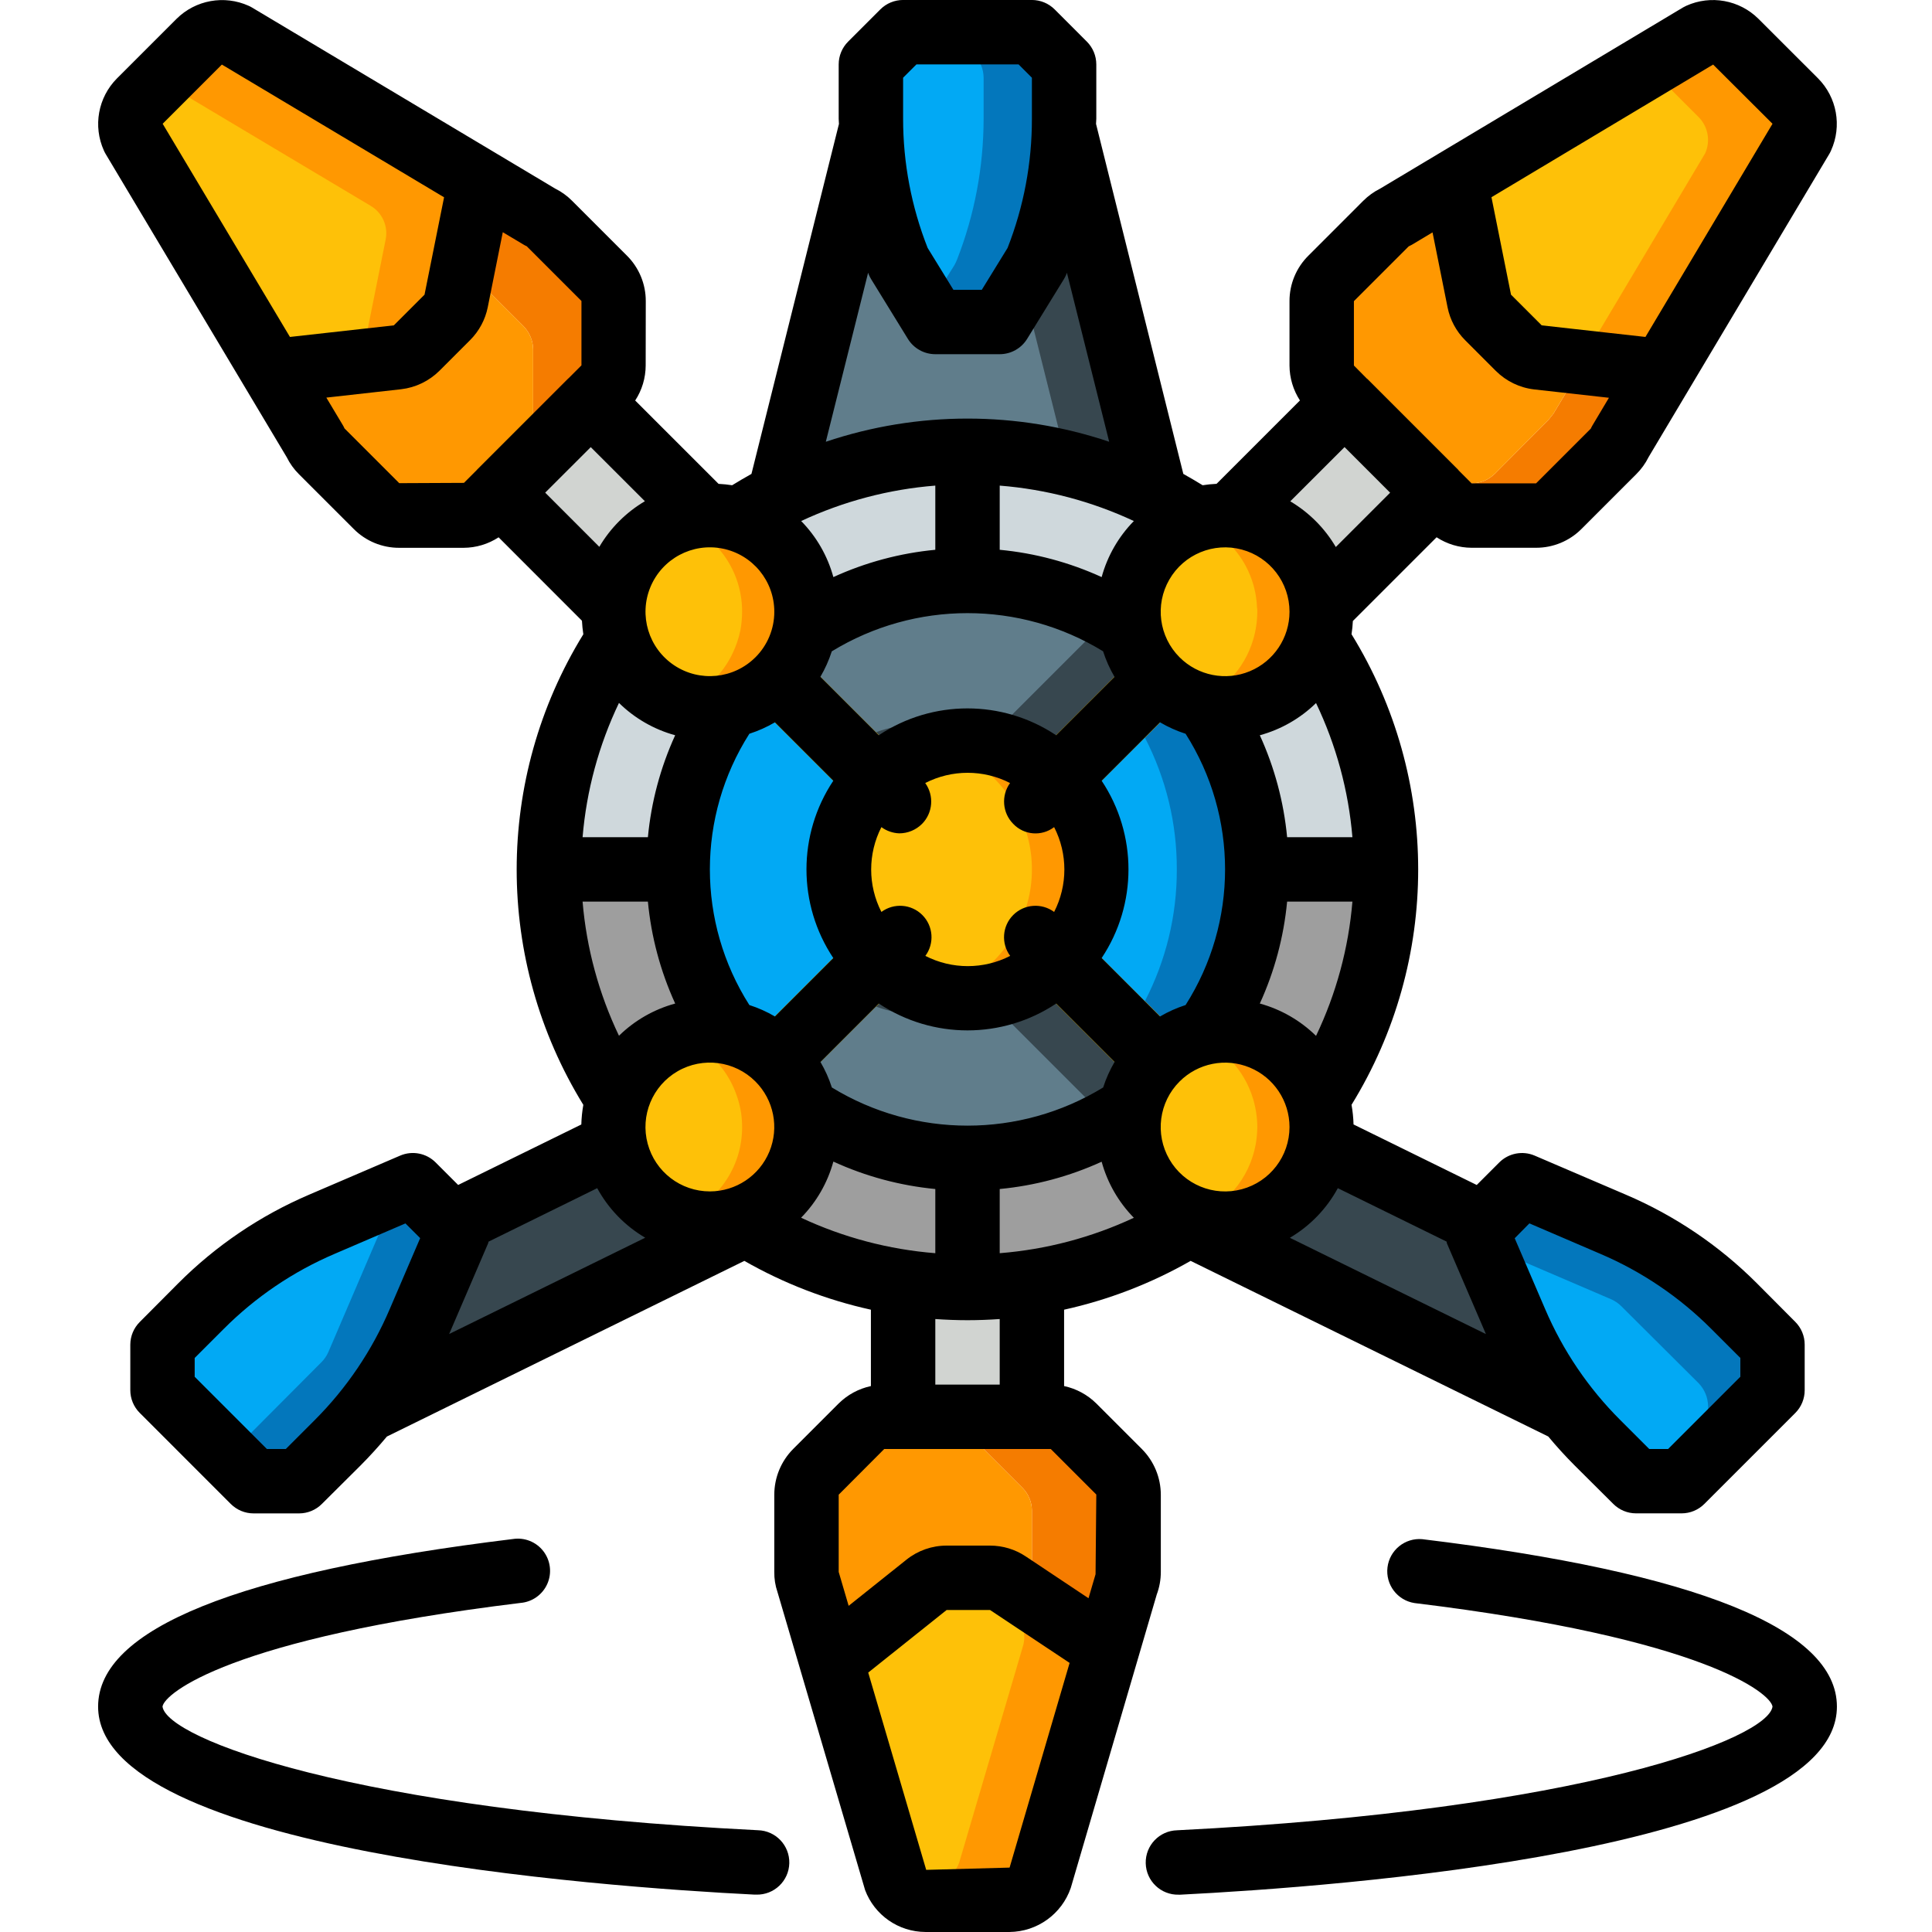 <svg height="512pt" viewBox="-26 0 512 512" width="512pt" xmlns="http://www.w3.org/2000/svg"><path d="m247.465 333.867v45.867h-34.133v-45.867zm0 0" fill="#d1d4d1"/><path d="m301.227 277.008-23.781 23.785-.582.586c-.559.395-1.148.742-1.766 1.043l-.188-.07 1.707-1.039c-8.125-2.57-13.652-10.105-13.652-18.629-.004-.938.062-1.879.195-2.809-19.977 12.777-45.559 12.777-65.535 0 .129.93.195 1.871.195 2.809.031 8.621-5.621 16.234-13.883 18.695l-24.363-24.371c2.465-8.258 10.078-13.906 18.695-13.875 1.223.012 2.445.121 3.652.324-13.551-19.84-13.551-45.957 0-65.801-1.207.211-2.426.324-3.652.336-8.621.027-16.234-5.625-18.695-13.887l24.363-24.363c8.262 2.465 13.914 10.074 13.883 18.699-.012 1.223-.121 2.445-.332 3.652 19.844-13.551 45.965-13.551 65.809 0-.211-1.207-.324-2.43-.332-3.652-.035-8.625 5.617-16.234 13.883-18.699l24.379 24.363c-2.473 8.258-10.086 13.902-18.703 13.867-1.227-.012-2.449-.121-3.652-.332 13.551 19.84 13.551 45.961 0 65.801 1.207-.203 2.426-.312 3.652-.324 8.625-.035 16.242 5.625 18.703 13.891zm0 0" fill="#f0c419"/><path d="m171.691 324.438-100.609 49.406v-.082l22.699-49.324.086-.172 43.094-21.16 32.512 19.965.086.086zm0 0" fill="#37474f"/><path d="m389.289 373.844-100.352-49.32-.254-.086 2.219-1.367h.086l1.023-.68 31.402-19.285.426.168 42.668 20.992.254.426 21.848 47.703zm0 0" fill="#37474f"/><path d="m101.801 331.434-15.188 35.414c-.445 1.023-1.082 1.949-1.879 2.73l-20.395 20.48c-1.633 1.559-3.797 2.441-6.059 2.477h-5.035c-2.234-.02-4.379-.906-5.973-2.477l-19.199-19.199c-1.57-1.594-2.457-3.738-2.473-5.973v-5.035c.031-2.262.914-4.422 2.473-6.059l20.48-20.395c.781-.797 1.707-1.434 2.73-1.879l25.516-10.922 9.898-4.266c3.219-1.355 6.938-.609 9.387 1.875l3.84 3.84c2.488 2.453 3.23 6.168 1.875 9.387zm0 0" fill="#0377bc"/><path d="m76.801 320.598c-.078.793-.281 1.57-.598 2.305l-15.191 35.414c-.441 1.02-1.082 1.949-1.875 2.73l-20.395 20.477-10.668-10.664c-1.57-1.594-2.457-3.738-2.473-5.973v-5.035c.031-2.262.914-4.422 2.473-6.059l20.48-20.395c.781-.797 1.707-1.434 2.73-1.879zm0 0" fill="#02a9f4"/><path d="m435.199 359.852v5.035c-.016 2.234-.906 4.379-2.473 5.973l-19.203 19.199c-1.594 1.57-3.734 2.457-5.973 2.477h-5.035c-2.258-.035-4.422-.918-6.059-2.477l-20.395-20.48c-.793-.781-1.43-1.707-1.875-2.73l-15.191-35.414c-.438-.934-.668-1.953-.68-2.984-.059-2.395.867-4.707 2.559-6.402l3.84-3.84c2.449-2.484 6.168-3.23 9.387-1.875l35.414 15.188c1.023.445 1.949 1.082 2.73 1.879l20.48 20.395c1.559 1.637 2.441 3.797 2.473 6.059zm0 0" fill="#0377bc"/><path d="m426.668 372.652v5.031c-.02 2.238-.906 4.383-2.477 5.977l-6.398 6.398c-1.594 1.57-3.738 2.457-5.973 2.477h-5.035c-2.262-.035-4.422-.918-6.059-2.477l-20.395-20.48c-.797-.781-1.434-1.707-1.879-2.73l-15.188-35.414c-.438-.934-.672-1.953-.684-2.984 1.031.012 2.051.246 2.984.68l35.414 15.191c1.023.445 1.949 1.082 2.73 1.879l20.48 20.395c1.559 1.633 2.441 3.797 2.477 6.059zm0 0" fill="#02a9f4"/><path d="m280.32 131.414h-99.84l24.32-97.281h51.199zm0 0" fill="#37474f"/><path d="m258.988 131.414h-78.508l24.32-97.281h29.867zm0 0" fill="#607d8b"/><path d="m256 20.566v10.922c-.008 12.727-2.383 25.344-6.996 37.203-.223.559-.48 1.102-.77 1.625l-6.828 10.922c-1.523 2.551-4.281 4.105-7.25 4.094h-7.512c-2.773.02-5.371-1.359-6.91-3.668-.16-.102-.277-.25-.344-.426l-6.824-10.922c-.293-.523-.547-1.066-.77-1.625-4.613-11.859-6.988-24.477-6.996-37.203v-10.922c.016-2.238.906-4.379 2.473-5.973l3.586-3.586c1.594-1.57 3.734-2.457 5.973-2.473h27.137c2.234.016 4.379.902 5.973 2.473l3.582 3.586c1.57 1.594 2.457 3.734 2.477 5.973zm0 0" fill="#0377bc"/><path d="m234.668 20.566v10.922c-.012 12.727-2.383 25.344-7 37.203-.219.559-.477 1.102-.766 1.625l-6.828 10.922c.031.141-.023.285-.145.363-.117.082-.273.082-.395 0-.117-.078-.176-.223-.145-.363l-6.824-10.922c-.293-.523-.547-1.066-.77-1.625-4.613-11.859-6.988-24.477-6.996-37.203v-10.922c.016-2.238.906-4.379 2.473-5.973l3.586-3.586c1.594-1.57 3.734-2.457 5.973-2.473h5.801c2.238.016 4.383.902 5.977 2.473l3.582 3.586c1.57 1.594 2.457 3.734 2.477 5.973zm0 0" fill="#02a9f4"/><path d="m341.332 230.398c0 21.621-6.316 42.77-18.176 60.844-3.227-10.82-13.199-18.223-24.488-18.176-1.602.012-3.203.152-4.781.426 8.711-12.68 13.352-27.711 13.312-43.094zm0 0" fill="#9e9e9e"/><g fill="#cfd8dc"><path d="m341.332 230.398h-34.133c.039-15.383-4.602-30.41-13.312-43.09 1.578.27 3.18.414 4.781.426 11.289.047 21.262-7.355 24.488-18.176 11.859 18.074 18.176 39.223 18.176 60.84zm0 0"/><path d="m273.066 162.133c.012 1.602.152 3.199.426 4.777-12.68-8.707-27.711-13.352-43.094-13.309v-34.137c21.621.004 42.77 6.32 60.844 18.18-10.82 3.223-18.223 13.195-18.176 24.488zm0 0"/><path d="m230.398 119.465v34.137c-15.383-.043-30.41 4.602-43.09 13.309.27-1.578.414-3.176.426-4.777.047-11.293-7.355-21.266-18.176-24.488 18.074-11.859 39.223-18.176 60.84-18.18zm0 0"/><path d="m166.91 187.309c-8.707 12.68-13.352 27.707-13.309 43.09h-34.137c.004-21.617 6.32-42.766 18.18-60.84 3.223 10.82 13.195 18.223 24.488 18.176 1.602-.012 3.199-.156 4.777-.426zm0 0"/></g><path d="m166.91 273.492c-1.578-.273-3.176-.414-4.777-.426-11.293-.047-21.266 7.355-24.488 18.176-11.859-18.074-18.176-39.223-18.18-60.844h34.137c-.043 15.383 4.602 30.414 13.309 43.094zm0 0" fill="#9e9e9e"/><path d="m230.398 307.543v33.789c-20.77.02-41.125-5.836-58.707-16.895l-2.133-1.281c12.094-3.688 19.699-15.641 17.918-28.16 12.793 8.25 27.703 12.609 42.922 12.547zm0 0" fill="#9e9e9e"/><path d="m288.684 324.438.254.086c-17.531 11.02-37.828 16.848-58.539 16.809v-33.789c15.223.062 30.133-4.297 42.926-12.547-1.766 12.391 5.66 24.25 17.578 28.074zm0 0" fill="#9e9e9e"/><path d="m275.625 287.574c-1.121 2.348-1.898 4.852-2.301 7.422-7.324 4.754-15.402 8.219-23.895 10.242-21.184 5.203-43.57 1.504-61.953-10.242-.402-2.57-1.18-5.074-2.305-7.422.391-.293.758-.605 1.109-.941l26.883-26.879c5.199 3.145 11.16 4.797 17.234 4.781 1.344 0 2.684-.086 4.012-.258.203.016.406-.016.598-.086 4.473-.582 8.773-2.094 12.629-4.438l26.879 26.879c.352.336.723.648 1.109.941zm0 0" fill="#37474f"/><path d="m275.625 173.227c-.391.289-.758.602-1.109.938l-26.879 26.883c-3.855-2.344-8.156-3.855-12.629-4.438-.191-.07-.395-.102-.598-.086-1.328-.172-2.668-.258-4.012-.258-6.074-.016-12.035 1.637-17.234 4.781l-26.883-26.883c-.348-.336-.719-.648-1.109-.938.977-2.004 1.695-4.129 2.137-6.316 12.68-8.707 27.707-13.352 43.09-13.309 5.832-.004 11.645.652 17.324 1.961.086-.086.086 0 .086 0 9.188 2.168 17.898 6.016 25.684 11.348.441 2.188 1.156 4.312 2.133 6.316zm0 0" fill="#37474f"/><path d="m262.828 291.84c-1.125 2.352-1.902 4.852-2.305 7.426-3.52 2.305-7.23 4.305-11.094 5.973-21.184 5.203-43.57 1.504-61.953-10.242-.402-2.57-1.18-5.074-2.305-7.422.391-.293.758-.605 1.109-.941l19.883-19.879c3.656 1.375 7.531 2.066 11.438 2.047 5.902.012 11.707-1.551 16.809-4.523.172-.086.258-.172.426-.258l26.883 26.883c.352.332.719.645 1.109.938zm0 0" fill="#607d8b"/><path d="m262.828 168.961c-.391.285-.762.602-1.109.938l-26.711 26.711-.172.168c-.168-.086-.254-.168-.426-.254-5.102-2.973-10.906-4.535-16.809-4.523-3.906-.023-7.781.672-11.438 2.047l-19.883-19.883c-.348-.336-.719-.648-1.109-.938.977-2.004 1.695-4.129 2.137-6.316 12.68-8.707 27.707-13.352 43.09-13.309 5.832-.004 11.645.652 17.324 1.961.086-.086.086 0 .086 0 4.508 1.953 8.82 4.324 12.883 7.082.441 2.188 1.16 4.309 2.137 6.316zm0 0" fill="#607d8b"/><path d="m264.535 230.398c.016 6.078-1.637 12.039-4.781 17.238-2.852 5.074-7.043 9.266-12.117 12.117-5.199 3.145-11.16 4.797-17.238 4.781-2.879.02-5.75-.355-8.531-1.109-3.074-.762-6.012-2-8.703-3.672-5.074-2.852-9.266-7.043-12.117-12.117-6.375-10.609-6.375-23.867 0-34.473 2.852-5.074 7.043-9.266 12.117-12.117 2.691-1.672 5.629-2.91 8.703-3.672 2.781-.754 5.652-1.129 8.531-1.109 6.078-.016 12.039 1.637 17.238 4.781 5.074 2.852 9.266 7.043 12.117 12.117 3.145 5.199 4.797 11.16 4.781 17.234zm0 0" fill="#ff9801"/><path d="m247.465 230.398c.02 6.078-1.633 12.039-4.777 17.238-2.852 5.074-7.043 9.266-12.117 12.117-2.691 1.672-5.629 2.91-8.703 3.672-3.074-.762-6.012-2-8.703-3.672-5.074-2.852-9.266-7.043-12.117-12.117-6.375-10.609-6.375-23.867 0-34.473 2.852-5.074 7.043-9.266 12.117-12.117 2.691-1.672 5.629-2.91 8.703-3.672 3.074.762 6.012 2 8.703 3.672 5.074 2.852 9.266 7.043 12.117 12.117 3.145 5.199 4.797 11.16 4.777 17.234zm0 0" fill="#fec108"/><path d="m196.266 230.398c-.016 6.078 1.637 12.039 4.781 17.238l-26.883 26.879c-.336.352-.648.719-.938 1.109-2.004-.977-4.129-1.691-6.316-2.133-17.746-25.988-17.746-60.199 0-86.184 2.188-.441 4.312-1.16 6.316-2.137.289.391.602.762.938 1.109l26.883 26.883c-3.145 5.199-4.797 11.16-4.781 17.234zm0 0" fill="#02a9f4"/><path d="m307.199 230.398c.039 15.383-4.602 30.414-13.312 43.094-2.188.441-4.309 1.156-6.312 2.133-.289-.391-.602-.758-.941-1.109l-26.879-26.879c6.371-10.609 6.371-23.867 0-34.473l26.879-26.883c.34-.348.652-.719.941-1.109 2.004.977 4.125 1.695 6.312 2.137 8.711 12.68 13.352 27.707 13.312 43.09zm0 0" fill="#0377bc"/><path d="m285.867 230.398c.039 12.145-2.859 24.121-8.449 34.902l-17.664-17.664c6.371-10.609 6.371-23.867 0-34.473l17.664-17.664c5.59 10.781 8.488 22.754 8.449 34.898zm0 0" fill="#02a9f4"/><path d="m266.41 436.309-16.895 57.344c-1.227 3.328-4.391 5.539-7.938 5.547h-22.355c-3.547-.008-6.711-2.219-7.938-5.547l-16.215-55.039c-.988-3.309.125-6.887 2.816-9.047l19.883-15.871c.621-.496 1.312-.898 2.051-1.195 1.051-.445 2.184-.68 3.328-.68h14.25c2.004-.012 3.969.582 5.633 1.703l19.965 13.23c3.117 2.086 4.5 5.965 3.414 9.555zm0 0" fill="#ff9801"/><path d="m245.078 436.309-16.898 57.344c-1.227 3.328-4.391 5.539-7.934 5.547h-1.023c-3.547-.008-6.711-2.219-7.938-5.547l-16.215-55.039c-.988-3.309.125-6.887 2.816-9.047l19.883-15.871c.621-.496 1.312-.898 2.051-1.195.668.258 1.297.602 1.875 1.023l19.969 13.23c3.113 2.086 4.5 5.965 3.414 9.555zm0 0" fill="#fec108"/><path d="m268.801 396.031v20.566c-.086.684-.258 1.707-.344 2.391l-1.277 4.352c-.75 2.605-2.691 4.703-5.234 5.645-2.543.945-5.383.621-7.652-.867l-7.168-4.777v-.086c.086-.684.258-1.707.34-2.391v-20.566c-.016-2.234-.902-4.379-2.473-5.973l-12.117-12.117c-1.594-1.57-3.738-2.457-5.973-2.473h-30.637l1.793-1.793c1.594-1.57 3.738-2.457 5.973-2.477h44.203c2.238.02 4.379.906 5.973 2.477l12.117 12.117c1.57 1.594 2.457 3.738 2.477 5.973zm0 0" fill="#f57c00"/><path d="m247.465 400.297v20.566c-.082.684-.254 1.707-.34 2.391v.086l-8.363-5.547c-1.66-1.125-3.625-1.719-5.633-1.707h-14.25c-1.949.008-3.844.668-5.375 1.875l-2.988 2.391-11.348 9.133c-1.969 1.566-4.527 2.188-6.996 1.695-2.469-.492-4.59-2.051-5.805-4.258-.34-.527-.598-1.102-.766-1.707l-1.793-6.227c-.086-.77-.258-1.539-.344-2.391v-20.566c.02-2.234.906-4.379 2.477-5.973l10.324-10.324h30.637c2.234.016 4.379.902 5.973 2.473l12.117 12.117c1.57 1.594 2.457 3.738 2.473 5.973zm0 0" fill="#ff9801"/><path d="m300.117 136.617 30.207-30.207 24.152 24.148-30.297 30.293zm0 0" fill="#d1d4d1"/><path d="m106.41 130.559 24.148-24.145 6.035 6.031-24.148 24.148zm0 0" fill="#802d40"/><path d="m106.496 130.641 24.148-24.145 30.121 30.121-24.148 24.148zm0 0" fill="#d1d4d1"/><path d="m324.266 162.133c-.016 2.516-.387 5.016-1.109 7.426-3.227 10.82-13.199 18.223-24.488 18.176-1.602-.012-3.203-.156-4.781-.426-1.246-.254-2.473-.594-3.668-1.027-.902-.316-1.785-.688-2.645-1.109-5.23-2.5-9.449-6.715-11.949-11.945-.977-2.004-1.691-4.129-2.133-6.316-.273-1.578-.414-3.176-.426-4.777-.051-10.875 6.855-20.566 17.152-24.062.324-.18.668-.32 1.023-.426 2.41-.723 4.91-1.098 7.426-1.109.484-.016.969.012 1.449.082 13.059.695 23.465 11.172 24.062 24.234.074.426.102.852.086 1.281zm0 0" fill="#ff9801"/><path d="m187.734 162.133c-.012 1.602-.156 3.199-.426 4.777-.441 2.188-1.16 4.312-2.137 6.316-2.5 5.23-6.715 9.445-11.945 11.945-2.004.977-4.129 1.695-6.316 2.137-1.578.27-3.176.414-4.777.426-2.934.004-5.848-.488-8.617-1.453-7.656-2.719-13.555-8.934-15.871-16.723-.723-2.41-1.098-4.91-1.109-7.426-.016-.457.012-.914.082-1.363.523-10.281 7.145-19.254 16.812-22.785 2.367-.805 4.84-1.266 7.34-1.367.449-.07.906-.098 1.363-.082 2.516.012 5.016.387 7.426 1.109 10.82 3.223 18.223 13.195 18.176 24.488zm0 0" fill="#ff9801"/><path d="m187.734 298.668c.047 11.289-7.355 21.262-18.176 24.488-2.41.723-4.91 1.094-7.426 1.109-2.941.027-5.863-.492-8.617-1.535-10.117-3.707-16.879-13.293-16.98-24.062.012-2.516.387-5.016 1.109-7.426 2.316-7.789 8.215-14.004 15.871-16.727 2.77-.965 5.684-1.453 8.617-1.449 1.602.012 3.199.152 4.777.426 2.188.441 4.312 1.156 6.316 2.133 5.23 2.5 9.445 6.719 11.945 11.949 1.125 2.348 1.902 4.852 2.305 7.422.176 1.215.258 2.441.258 3.672zm0 0" fill="#ff9801"/><path d="m324.266 298.668c-.016 1.543-.156 3.086-.426 4.605-2.188 12.176-12.801 21.027-25.172 20.992-2.516-.016-5.016-.387-7.426-1.109-.086 0-.172-.086-.254-.086h-.086c-.172-.082-.426-.168-.598-.254-11.594-4.008-18.719-15.676-16.98-27.82.402-2.57 1.18-5.074 2.301-7.422 2.5-5.23 6.719-9.449 11.949-11.949.859-.418 1.742-.789 2.645-1.109 1.195-.43 2.422-.773 3.668-1.023 1.578-.273 3.18-.414 4.781-.426 11.289-.047 21.262 7.355 24.488 18.176.723 2.41 1.094 4.91 1.109 7.426zm0 0" fill="#ff9801"/><path d="m307.199 162.133c-.016 2.516-.387 5.016-1.109 7.426-2.316 7.789-8.215 14.004-15.871 16.723-.902-.316-1.785-.688-2.645-1.109-5.23-2.5-9.449-6.715-11.949-11.945-.977-2.004-1.691-4.129-2.133-6.316-.273-1.578-.414-3.176-.426-4.777-.051-10.875 6.855-20.566 17.152-24.062 9.758 3.43 16.445 12.449 16.895 22.781.07.426.102.852.086 1.281zm0 0" fill="#fec108"/><path d="m170.668 162.133c-.012 1.602-.156 3.199-.43 4.777-.438 2.188-1.156 4.312-2.133 6.316-2.5 5.23-6.715 9.445-11.945 11.945-.859.422-1.742.793-2.645 1.109-7.656-2.719-13.555-8.934-15.871-16.723-.723-2.41-1.098-4.91-1.109-7.426-.016-.457.012-.914.082-1.363.523-10.281 7.145-19.254 16.812-22.785 10.34 3.508 17.281 13.23 17.238 24.148zm0 0" fill="#fec108"/><path d="m170.668 298.668c.051 10.875-6.855 20.566-17.152 24.062-10.117-3.707-16.879-13.293-16.98-24.062.012-2.516.387-5.016 1.109-7.426 2.316-7.789 8.215-14.004 15.871-16.727.902.32 1.785.691 2.645 1.109 5.23 2.5 9.445 6.719 11.945 11.949 1.125 2.348 1.902 4.852 2.305 7.422.172 1.215.258 2.441.258 3.672zm0 0" fill="#fec108"/><path d="m307.199 298.668c-.016 1.543-.156 3.086-.426 4.605-1.633 8.977-7.902 16.414-16.469 19.543-11.594-4.008-18.719-15.676-16.98-27.82.402-2.57 1.18-5.074 2.301-7.422 2.5-5.23 6.719-9.449 11.949-11.949.859-.418 1.742-.789 2.645-1.109 7.656 2.723 13.555 8.938 15.871 16.727.723 2.41 1.094 4.91 1.109 7.426zm0 0" fill="#fec108"/><path d="m447.23 40.617-35.328 59.309c-1.742 2.84-4.957 4.434-8.277 4.094l-15.273-1.789-10.75-1.195c-2.207-.223-4.262-1.223-5.805-2.816l-9.387-9.301c-1.383-1.363-2.309-3.121-2.645-5.035l-4.949-24.66c-.719-3.539.895-7.141 4.012-8.961l52.906-31.66 8.445-5.035c3.234-1.445 7.023-.766 9.559 1.707l15.785 15.789c2.477 2.531 3.152 6.32 1.707 9.555zm0 0" fill="#ff9801"/><path d="m425.898 40.617-35.328 59.309c-.559.926-1.316 1.711-2.219 2.305l-10.75-1.195c-2.207-.223-4.262-1.223-5.805-2.816l-9.387-9.301c-1.383-1.363-2.309-3.121-2.645-5.035l-4.949-24.66c-.719-3.539.895-7.141 4.012-8.961l52.906-31.66 12.457 12.461c2.477 2.531 3.152 6.32 1.707 9.555zm0 0" fill="#fec108"/><path d="m402.348 115.969-3.84 6.398c-.43.512-.855 1.109-1.281 1.621l-14.336 14.422c-1.629 1.574-3.797 2.457-6.059 2.477h-17.066c-2.258-.035-4.422-.918-6.059-2.477l-12.629-12.629c1.617 1.457 3.711 2.277 5.887 2.305h17.066c2.262-.016 4.434-.902 6.059-2.477l14.336-14.422c.426-.512.855-1.109 1.281-1.621l3.84-6.398c.184-.219.301-.484.34-.77l6.059.684c2.879.352 5.387 2.121 6.676 4.719 1.289 2.594 1.184 5.664-.273 8.168zm0 0" fill="#f57c00"/><path d="m389.887 102.398c-.039.285-.156.551-.34.77l-3.84 6.398c-.426.512-.855 1.109-1.281 1.621l-14.336 14.422c-1.625 1.574-3.797 2.461-6.059 2.477h-17.066c-2.176-.027-4.27-.848-5.887-2.305l-.172-.172-18.43-18.516c-1.59-1.582-2.48-3.73-2.477-5.973v-17.066c.02-2.238.906-4.379 2.477-5.977l14.418-14.418 1.621-1.281 4.695-2.816c.414-.285.875-.488 1.363-.598 2.34-.922 4.969-.762 7.176.441s3.77 3.324 4.262 5.789l3.754 18.688c.188 1.082.562 2.121 1.109 3.07.414.727.934 1.387 1.535 1.965l9.387 9.301c1.543 1.594 3.598 2.594 5.805 2.816zm0 0" fill="#ff9801"/><path d="m389.887 102.398-12.285-1.363c-2.207-.223-4.262-1.223-5.805-2.816l-9.387-9.301c-.602-.578-1.121-1.238-1.535-1.965 1.207.691 2.543 1.129 3.926 1.281l18.348 2.047c2.719.336 5.113 1.953 6.445 4.348 1.336 2.395 1.441 5.281.293 7.77zm0 0" fill="#ff9801"/><path d="m106.07 59.223-4.949 24.66c-.336 1.914-1.262 3.672-2.645 5.035l-9.645 9.641c-1.348 1.359-3.129 2.203-5.035 2.391l-26.367 3.07h-.172c-3.316.34-6.535-1.254-8.277-4.094l-35.414-59.309c-1.445-3.234-.766-7.023 1.707-9.555l15.789-15.789c2.531-2.473 6.32-3.152 9.555-1.707l61.441 36.695c3.117 1.82 4.73 5.422 4.012 8.961zm0 0" fill="#ff9801"/><path d="m76.203 63.488-4.949 24.66c-.336 1.914-1.262 3.672-2.645 5.035l-9.645 9.645c-.457.465-.973.863-1.535 1.191h-.172c-3.316.34-6.535-1.254-8.277-4.094l-35.414-59.309c-1.445-3.234-.766-7.023 1.707-9.555l6.57-6.57 50.348 30.035c3.117 1.82 4.73 5.422 4.012 8.961zm0 0" fill="#fec108"/><path d="m140.887 84.055v17.066c-.02 2.262-.902 4.43-2.477 6.059l-3.5 3.582-.082-.086-24.152 24.152.086.082-3.582 3.5c-1.629 1.574-3.797 2.457-6.059 2.477h-13.57l21.676-21.676.086.086 3.5-3.586c1.57-1.625 2.457-3.797 2.473-6.059v-17.066c-.031-2.258-.918-4.422-2.473-6.059l-10.156-10.152 2.219-11.18c.543-2.734 2.383-5.027 4.934-6.148 2.551-1.125 5.484-.93 7.867.516l4.691 2.816c.512.426 1.109.852 1.621 1.281l14.422 14.336c1.559 1.637 2.441 3.797 2.477 6.059zm0 0" fill="#f57c00"/><path d="m115.285 92.586v17.066c-.016 2.262-.902 4.434-2.473 6.059l-3.5 3.586-.086-.086-21.676 21.676h-3.496c-2.262-.035-4.422-.918-6.059-2.477l-14.336-14.422-1.281-1.621-3.84-6.398c-1.152-1.926-1.461-4.242-.855-6.402.816-3.469 3.715-6.062 7.254-6.484l2.562-.254 16.297-1.879c1.906-.188 3.688-1.031 5.035-2.391l9.645-9.641c1.383-1.363 2.309-3.121 2.645-5.035l1.535-7.508 10.156 10.152c1.555 1.637 2.441 3.801 2.473 6.059zm0 0" fill="#ff9801"/><path d="m145.137 79.805c.012-4.531-1.789-8.875-5.004-12.066l-14.504-14.508c-1.32-1.332-2.852-2.438-4.531-3.27l-80.352-47.988c-.273-.164-.559-.309-.852-.438-6.477-2.918-14.078-1.539-19.117 3.465l-15.777 15.777c-5.016 5.039-6.395 12.656-3.465 19.133.129.293.273.578.438.855l48.016 80.406c.824 1.668 1.914 3.188 3.234 4.5l14.508 14.504c3.188 3.215 7.535 5.016 12.066 5h17.066c3.293-.012 6.516-.977 9.273-2.781l22.086 22.102c.062 1.203.184 2.402.367 3.594-23.551 38.234-23.551 86.473 0 124.707-.309 1.719-.484 3.457-.531 5.203l-32.641 16.027-5.973-5.973c-2.465-2.465-6.18-3.18-9.387-1.809l-24.098 10.34c-12.977 5.547-24.77 13.527-34.738 23.52l-10.188 10.238c-1.59 1.59-2.488 3.742-2.5 5.992v12.066c0 2.262.898 4.434 2.5 6.031l24.129 24.133c1.602 1.602 3.773 2.5 6.035 2.5h12.066c2.262 0 4.434-.898 6.031-2.5l10.242-10.188c2.457-2.469 4.789-5.031 6.996-7.68l94.73-46.551c10.461 5.98 21.766 10.34 33.535 12.938v20.238c-3.227.691-6.188 2.289-8.535 4.609l-12.066 12.066c-3.188 3.207-4.984 7.543-5 12.066v20.48c-.031 1.836.258 3.664.855 5.402l23.211 78.957c2.512 6.652 8.871 11.066 15.98 11.094h22.309c7.324-.07 13.816-4.742 16.211-11.664l22.785-77.758c.715-1.91 1.082-3.934 1.082-5.973v-20.48c-.008-4.547-1.816-8.906-5.035-12.125l-12.062-12.066c-2.348-2.32-5.309-3.918-8.535-4.609v-20.238c11.766-2.598 23.074-6.957 33.535-12.938l94.773 46.539c2.211 2.664 4.543 5.223 6.996 7.68l10.238 10.191c1.602 1.602 3.773 2.5 6.035 2.5h12.066c2.262 0 4.434-.898 6.031-2.5l24.133-24.133c1.582-1.605 2.465-3.77 2.457-6.023v-12.066c0-2.266-.898-4.434-2.5-6.035l-10.188-10.238c-9.973-9.977-21.77-17.945-34.75-23.477l-24.113-10.332c-3.203-1.371-6.922-.656-9.387 1.809l-5.973 5.973-32.648-16.043c-.047-1.746-.223-3.484-.531-5.203 23.551-38.234 23.551-86.477 0-124.707.18-1.164.297-2.332.352-3.508l22.188-22.188c2.762 1.801 5.984 2.77 9.281 2.781h17.07c4.527.012 8.871-1.789 12.062-5l14.508-14.508c1.332-1.32 2.438-2.855 3.27-4.539l47.922-80.383c.152-.266.301-.547.426-.852 2.934-6.48 1.555-14.094-3.465-19.133l-15.77-15.754c-5.039-5.012-12.652-6.391-19.129-3.465-.293.129-.574.281-.855.438l-80.273 48.016c-1.66.828-3.176 1.922-4.488 3.234l-14.504 14.508c-3.23 3.188-5.043 7.535-5.035 12.074v17.066c.016 3.285.977 6.5 2.766 9.258l-22.094 22.094c-1.234.059-2.465.184-3.688.375-1.707-1.031-3.414-2.066-5.121-3.004l-23.133-92.75c0-.461.07-.902.07-1.363v-14.414c-.004-2.262-.902-4.434-2.504-6.031l-8.531-8.535c-1.602-1.602-3.77-2.5-6.035-2.5h-34.133c-2.262 0-4.434.898-6.031 2.5l-8.535 8.535c-1.598 1.598-2.5 3.77-2.5 6.031v14.414c0 .461.062.902.07 1.363l-23.188 92.75c-1.707.938-3.41 1.973-5.117 3.004-1.195-.184-2.398-.305-3.602-.367l-22.094-22.086c1.805-2.758 2.77-5.977 2.781-9.273zm129.348 58.273c-4.066 4.145-7.004 9.258-8.535 14.855-8.539-3.902-17.668-6.348-27.016-7.234v-17.008c12.316.977 24.355 4.156 35.551 9.387zm67.914-7.508-14.395 14.395c-2.934-4.992-7.086-9.156-12.066-12.109l14.379-14.371zm15.055 198.945 10.332 24.027-51.957-25.512c5.348-3.148 9.742-7.695 12.707-13.152l28.824 14.156c.02.164.051.32.094.48zm-171.137-6.828c4.066-4.145 7.004-9.258 8.535-14.855 8.535 3.914 17.668 6.371 27.016 7.27v17.008c-12.316-.977-24.355-4.156-35.551-9.387zm-82.969 6.828c.047-.152.09-.305.117-.461l28.801-14.176c2.973 5.453 7.371 9.992 12.723 13.133l-51.957 25.516zm162.984-156.902c.758 2.352 1.77 4.617 3.023 6.75l-15.48 15.477c-14.227-9.477-32.758-9.477-46.984 0l-15.48-15.477c1.254-2.133 2.266-4.398 3.023-6.75 22.07-13.5 49.844-13.5 71.918 0zm49.402-10.48c-.008 6.895-4.16 13.113-10.531 15.754-6.367 2.641-13.703 1.191-18.586-3.68-5.473-5.457-6.598-13.91-2.738-20.605 3.859-6.699 11.738-9.965 19.203-7.965 7.469 2 12.656 8.766 12.652 16.496zm0 136.535c.004 7.723-5.18 14.488-12.641 16.492s-15.336-1.25-19.203-7.938-2.758-15.141 2.703-20.605c4.875-4.883 12.215-6.348 18.594-3.711s10.539 8.859 10.547 15.762zm-121.285-10.48c-.754-2.355-1.77-4.617-3.02-6.75l15.477-15.48c14.23 9.477 32.758 9.477 46.984 0l15.48 15.48c-1.25 2.133-2.266 4.395-3.02 6.75-22.07 13.492-49.832 13.492-71.902 0zm-32.316 27.547c-7.723.004-14.488-5.18-16.492-12.641-2.008-7.461 1.25-15.336 7.938-19.203s15.141-2.758 20.605 2.703c4.883 4.875 6.348 12.215 3.711 18.594-2.641 6.379-8.859 10.539-15.762 10.547zm50.176-94.891c2.266 0 4.434-.902 6.035-2.5 2.891-2.918 3.25-7.496.852-10.832 7.055-3.617 15.422-3.617 22.477 0-2.398 3.336-2.039 7.914.855 10.832 2.863 3 7.527 3.371 10.828.852 3.617 7.055 3.617 15.422 0 22.477-3.316-2.449-7.926-2.105-10.84.809-2.914 2.914-3.258 7.523-.809 10.84-7.055 3.617-15.422 3.617-22.477 0 2.449-3.316 2.105-7.926-.809-10.84-2.914-2.914-7.523-3.258-10.84-.809-3.617-7.055-3.617-15.422 0-22.477 1.375 1.012 3.02 1.586 4.727 1.648zm69.121-29.414c2.137 1.254 4.406 2.27 6.766 3.027 13.949 21.934 13.949 49.953 0 71.887-2.359.758-4.629 1.773-6.766 3.027l-15.48-15.48c9.477-14.227 9.477-32.754 0-46.984zm-86.598 62.461-15.477 15.48c-2.141-1.254-4.41-2.27-6.77-3.027-13.949-21.934-13.949-49.953 0-71.887 2.359-.758 4.629-1.773 6.77-3.027l15.477 15.477c-9.477 14.23-9.477 32.758 0 46.984zm-20.633-79.707c-5.758 5.758-14.785 6.645-21.555 2.117-6.77-4.527-9.395-13.207-6.273-20.73 3.121-7.52 11.121-11.789 19.109-10.191 7.984 1.594 13.73 8.609 13.719 16.754.004 4.531-1.805 8.879-5.016 12.074zm-21.273 20.668c-3.898 8.539-6.344 17.668-7.227 27.016h-17.309c1.031-12.348 4.301-24.406 9.645-35.586 4.156 4.082 9.285 7.031 14.898 8.57zm-7.227 44.082c.887 9.348 3.332 18.477 7.234 27.016-5.613 1.527-10.738 4.465-14.898 8.535-5.34-11.168-8.609-23.215-9.645-35.551zm93.234 93.176v-17.008c9.348-.887 18.477-3.332 27.016-7.234 1.531 5.598 4.469 10.711 8.535 14.855-11.195 5.23-23.234 8.41-35.551 9.387zm68.934-66.16c3.902-8.539 6.348-17.668 7.234-27.016h17.305c-1.027 12.348-4.297 24.406-9.641 35.582-4.156-4.078-9.285-7.027-14.898-8.566zm7.234-44.082c-.887-9.348-3.332-18.477-7.234-27.016 5.609-1.531 10.738-4.469 14.898-8.535 5.34 11.168 8.609 23.215 9.641 35.551zm-93.234-76.168c-9.348.887-18.477 3.332-27.016 7.234-1.531-5.598-4.469-10.711-8.535-14.855 11.195-5.23 23.234-8.41 35.551-9.387zm-89.039-.785-14.344-14.355 12.074-12.066 14.348 14.336c-4.984 2.941-9.141 7.098-12.078 12.086zm-100.027-127.805 58.883 35.176-5.18 25.805-8.133 8.133-27.531 3.07-33.73-56.492zm47.004 110.934-14.508-14.508c-.125-.293-.27-.578-.434-.852l-4.379-7.312 19.812-2.219c3.844-.445 7.422-2.172 10.164-4.898l8.133-8.133c2.379-2.379 4.004-5.406 4.668-8.703l3.984-19.883 5.488 3.277c.273.168.559.316.852.441l14.508 14.508v17.066l-3.414 3.414-.094.066-24.148 24.148-.07.094-3.41 3.414zm-22.383 248.277-7.68 7.68h-5.012l-19.129-19.133v-5l7.68-7.68c8.434-8.457 18.414-15.215 29.395-19.906l18.773-8.066 3.902 3.898-8.055 18.773c-4.684 10.992-11.43 20.984-19.875 29.434zm184.133 118.613-22.102.598-15.363-52.285 20.773-16.578h11.512l21.086 14.02zm22.781-77.746-1.867 6.363-16.648-11.094c-2.797-1.863-6.086-2.859-9.445-2.855h-11.512c-3.875-.004-7.629 1.312-10.652 3.734l-15.309 12.223-2.637-8.977v-20.48l12.066-12.102h44.137l12.066 12.066zm-25.402-50.254h-17.066v-17.375c2.832.195 5.676.309 8.531.309 2.859 0 5.703-.113 8.535-.309zm140.375-42.727 18.77 8.062c11 4.688 20.996 11.449 29.441 19.91l7.68 7.68v5l-19.133 19.141h-5l-7.68-7.68c-8.457-8.434-15.215-18.414-19.906-29.398l-8.066-18.773zm48.688-307.098 15.738 15.691-33.672 56.492-27.496-3.07-8.133-8.133-5.18-25.824zm-95.195 62.695 14.508-14.508c.289-.129.57-.281.852-.434l5.477-3.277 3.988 19.891c.664 3.293 2.289 6.32 4.668 8.695l8.129 8.133c2.742 2.73 6.32 4.457 10.164 4.898l19.797 2.211-4.367 7.328c-.152.266-.309.547-.445.855l-14.504 14.504h-17.07l-3.488-3.488v-.051l-24.148-24.152h-.051l-3.508-3.539zm-119.469-59.207 3.535-3.531h27.066l3.531 3.531v10.883c.02 11.711-2.168 23.324-6.449 34.227l-6.828 11.094h-7.523l-6.828-11.094c-4.297-10.898-6.504-22.512-6.504-34.227zm-9.273 51.68c.051.129.086.273.145.41.184.449.402.883.656 1.297l9.738 15.82c1.551 2.523 4.305 4.062 7.27 4.062h17.066c2.965 0 5.715-1.539 7.27-4.062l9.738-15.82c.254-.414.473-.848.656-1.297.059-.137.094-.281.145-.41l11.203 44.793c-24.359-8.188-50.73-8.188-75.094 0zm0 0"/><path d="m174.004 502.094h.426c4.715.113 8.629-3.613 8.742-8.324.117-4.715-3.609-8.629-8.324-8.742-107.699-5.379-156.602-24.312-157.781-32.762.426-3.414 17.785-18.074 94.898-27.477 3.113-.266 5.828-2.211 7.086-5.066 1.254-2.859.852-6.176-1.055-8.648-1.906-2.473-5.012-3.703-8.094-3.215-72.926 8.898-109.902 23.832-109.902 44.406 0 38.152 133.18 47.789 174.004 49.828zm0 0"/><path d="m285.953 485.043c-4.715.117-8.441 4.031-8.324 8.742.113 4.715 4.027 8.441 8.742 8.324h.426c40.824-2.055 174.004-11.691 174.004-49.844 0-20.574-36.977-35.508-109.902-44.371-4.574-.395-8.641 2.91-9.199 7.469-.555 4.559 2.598 8.742 7.137 9.461 77.113 9.387 94.473 24.027 94.898 27.441-1.18 8.449-50.082 27.383-157.781 32.777zm0 0"/></svg>